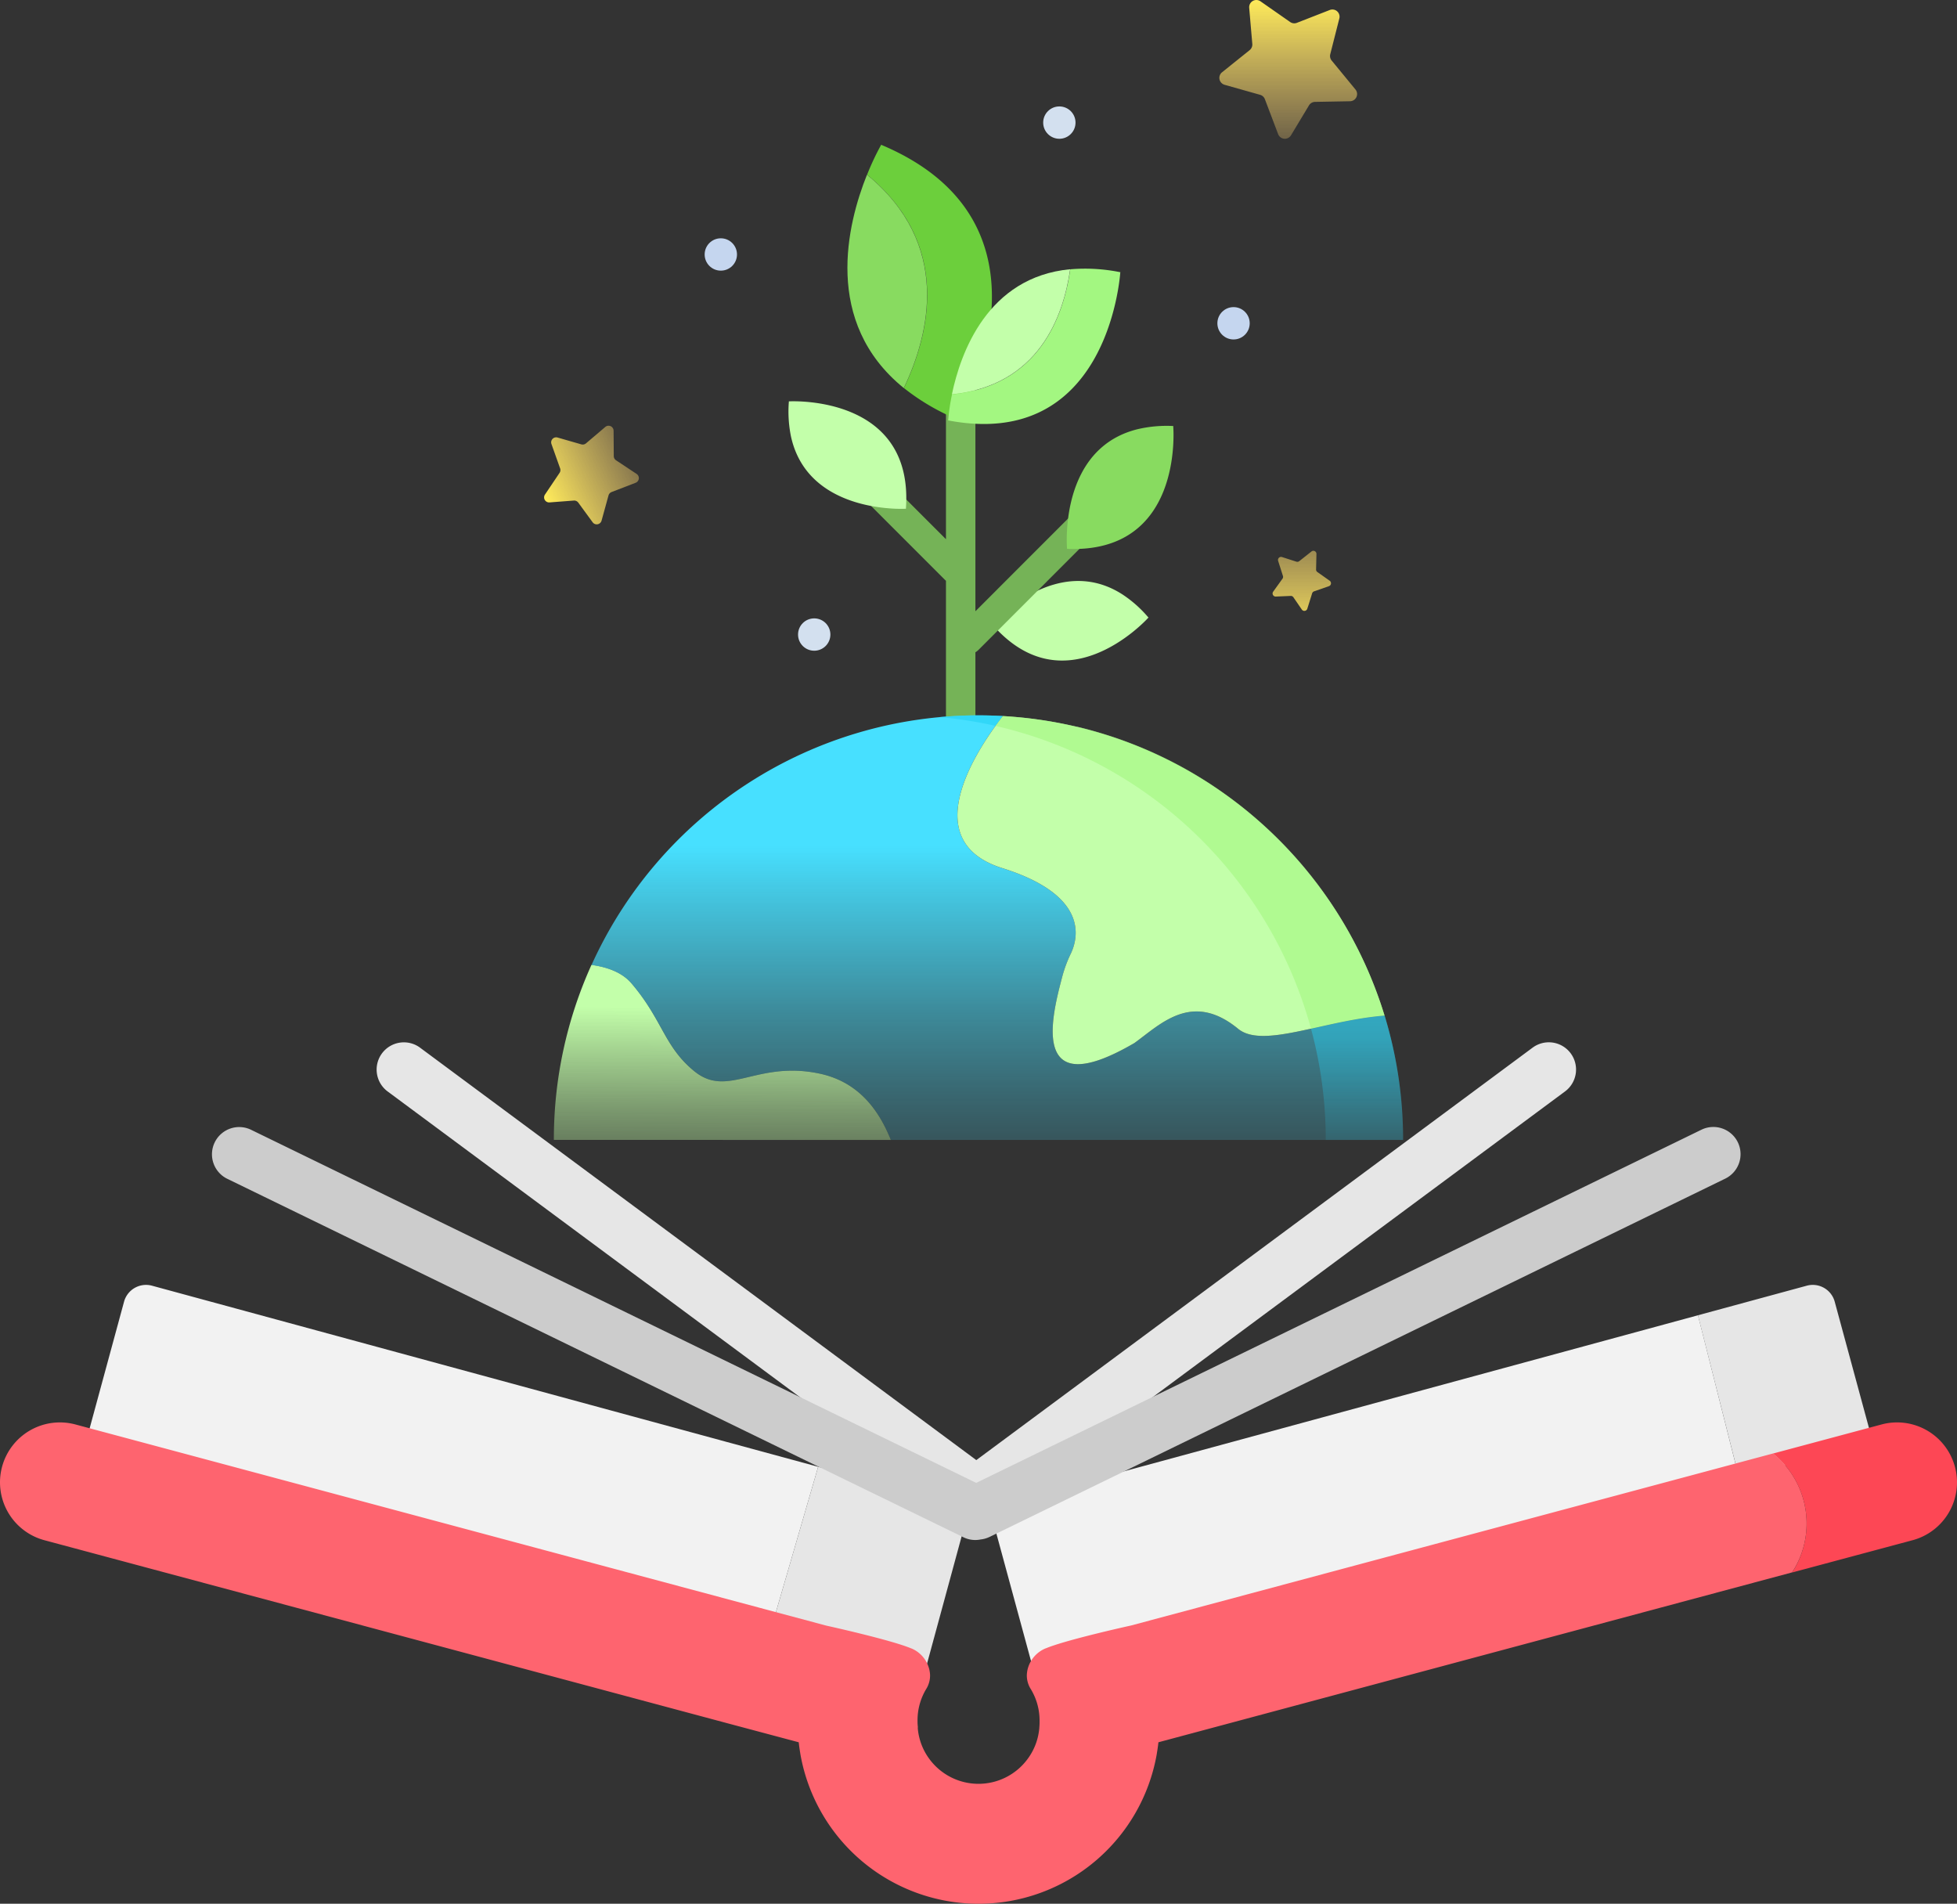 <svg xmlns="http://www.w3.org/2000/svg" xmlns:xlink="http://www.w3.org/1999/xlink" viewBox="0 0 952.57 926.53"><rect x="0" y="0" width="952.57" height="926.53" fill="#333333" stroke="none"/><defs><style>.cls-1{fill:none;}.cls-2{clip-path:url(#clip-path);}.cls-3{fill:#c3ffaa;}.cls-4{fill:#75b357;}.cls-5{fill:#6ccf3c;}.cls-6{fill:#88db60;}.cls-12,.cls-7{fill:#a3f781;}.cls-8{fill:url(#未命名漸層_29);}.cls-9{fill:url(#未命名漸層_22);}.cls-10,.cls-11{opacity:0.65;}.cls-10{fill:url(#未命名漸層_34);}.cls-11{fill:#25d2f5;}.cls-12{opacity:0.6;}.cls-13{fill:#e6e6e6;}.cls-14{fill:#f2f2f2;}.cls-15{fill:#ccc;}.cls-16{fill:#fe646f;}.cls-17{fill:#fd4755;}.cls-18{fill:#d3e0ef;}.cls-19{fill:#c5d6ef;}.cls-20{fill:url(#新增漸層色票_1);}.cls-21{fill:url(#新增漸層色票_1-2);}.cls-22{fill:url(#新增漸層色票_1-3);}</style><clipPath id="clip-path" transform="translate(-361.22 -36.73)"><rect class="cls-1" width="1675" height="1000"/></clipPath><linearGradient id="未命名漸層_29" x1="712.34" y1="651.79" x2="713.36" y2="527.19" gradientUnits="userSpaceOnUse"><stop offset="0" stop-color="#c3ffaa" stop-opacity="0"/><stop offset="0.08" stop-color="#c3ffaa" stop-opacity="0.04"/><stop offset="0.22" stop-color="#c3ffaa" stop-opacity="0.13"/><stop offset="0.4" stop-color="#c3ffaa" stop-opacity="0.29"/><stop offset="0.6" stop-color="#c3ffaa" stop-opacity="0.5"/><stop offset="0.83" stop-color="#c3ffaa" stop-opacity="0.78"/><stop offset="1" stop-color="#c3ffaa"/></linearGradient><linearGradient id="未命名漸層_22" x1="846.65" y1="653.25" x2="846.65" y2="448.31" gradientUnits="userSpaceOnUse"><stop offset="0" stop-color="#47e0ff" stop-opacity="0"/><stop offset="0.08" stop-color="#47e0ff" stop-opacity="0.04"/><stop offset="0.22" stop-color="#47e0ff" stop-opacity="0.13"/><stop offset="0.4" stop-color="#47e0ff" stop-opacity="0.29"/><stop offset="0.6" stop-color="#47e0ff" stop-opacity="0.5"/><stop offset="0.83" stop-color="#47e0ff" stop-opacity="0.78"/><stop offset="1" stop-color="#47e0ff"/></linearGradient><linearGradient id="未命名漸層_34" x1="1021.75" y1="621.84" x2="1021.75" y2="542.17" gradientUnits="userSpaceOnUse"><stop offset="0" stop-color="#25d2f5" stop-opacity="0"/><stop offset="0.12" stop-color="#25d2f5" stop-opacity="0.04"/><stop offset="0.32" stop-color="#25d2f5" stop-opacity="0.14"/><stop offset="0.56" stop-color="#25d2f5" stop-opacity="0.3"/><stop offset="0.85" stop-color="#25d2f5" stop-opacity="0.52"/><stop offset="1" stop-color="#25d2f5" stop-opacity="0.65"/></linearGradient><linearGradient id="新增漸層色票_1" x1="988.25" y1="104.27" x2="988.25" y2="36.73" gradientUnits="userSpaceOnUse"><stop offset="0" stop-color="#ffd578" stop-opacity="0.3"/><stop offset="1" stop-color="#ffeb5a"/></linearGradient><linearGradient id="新增漸層色票_1-2" x1="675.36" y1="254.76" x2="626.07" y2="278.33" xlink:href="#新增漸層色票_1"/><linearGradient id="新增漸層色票_1-3" x1="102.17" y1="-1302.57" x2="157.69" y2="-1267.24" gradientTransform="matrix(0.54, 0.84, -0.84, 0.54, -159.05, 901.64)" xlink:href="#新增漸層色票_1"/></defs><g id="圖層_2" data-name="圖層 2"><g id="three"><g class="cls-2"><path class="cls-3" d="M920.18,337.35h.1l0,0,0,0h0a59.24,59.24,0,0,0-12.53-11.2c-23.41-15.22-46.38-.84-57.23,8.2a67.14,67.14,0,0,0-6.39,6H844l0,.06,0,0h0C879.2,381.16,918.19,339.53,920.18,337.35Z" transform="translate(-361.22 -36.73)"/><path class="cls-4" d="M895.87,284.47a7.16,7.16,0,0,0-10.13,0L836,334.22V219.16a7.17,7.17,0,1,0-14.33,0v80l-35.74-35.74a7.16,7.16,0,0,0-10.13,10.13l45.51,45.52.36.32v77a7.17,7.17,0,1,0,14.33,0v-42.2a7.67,7.67,0,0,0,1.42-1.09l58.45-58.46A7.16,7.16,0,0,0,895.87,284.47Z" transform="translate(-361.22 -36.73)"/><path class="cls-5" d="M790.14,107.2l0-.07,0,.05-.13-.05.06.19a123.6,123.6,0,0,0-6.79,14.44c41.18,33.81,30.59,77.28,17.92,103.83A108.24,108.24,0,0,0,827.6,241l0,.08,0,0,.13,0,0-.19C830.38,236.24,880.68,145.26,790.14,107.2Z" transform="translate(-361.22 -36.73)"/><path class="cls-6" d="M783.22,121.76c-9.58,23.88-21.61,71.79,17.92,103.83C813.81,199,824.4,155.57,783.22,121.76Z" transform="translate(-361.22 -36.73)"/><path class="cls-7" d="M822.74,241.34l0,0v0l-.11,0,.12-.1a99.68,99.68,0,0,1,1.86-12.56c42.15-4.28,54.27-37.73,57.56-60.89a86.07,86.07,0,0,1,24.31,1.41l.05,0v.05l.11,0-.12.1C906.17,173.57,899.46,256,822.74,241.34Z" transform="translate(-361.22 -36.73)"/><path class="cls-3" d="M824.56,228.65c4.16-20,17.27-57.06,57.56-60.89C878.83,190.92,866.71,224.37,824.56,228.65Z" transform="translate(-361.22 -36.73)"/><path class="cls-6" d="M932.29,244.15l.08-.08h-.08v0l0,0a62,62,0,0,0-17.34,1.54c-28.1,6.93-33.5,34.49-34.35,49.09a70.9,70.9,0,0,0,0,9.08l-.07.08h.08v0l0,0C936.4,306.18,932.53,247.2,932.29,244.15Z" transform="translate(-361.22 -36.73)"/><path class="cls-3" d="M745.29,232.07l-.08-.07a.17.17,0,0,1,0,.07h0l0,0a60.43,60.43,0,0,0,1,17c6,27.69,32.76,33.78,47,35a69.06,69.06,0,0,0,8.87.27l.09.07v-.07h0l0,0C806.09,229.86,748.28,231.93,745.29,232.07Z" transform="translate(-361.22 -36.73)"/><path class="cls-8" d="M794.83,591.54c-6.18-15.49-16.4-28.44-34.75-32.31-30.77-6.48-44.56,12.25-61-1.22-14.66-12-15.29-24.84-30.48-42.67-4.35-5.11-11.27-7.88-19.49-9a205.91,205.91,0,0,0-18.3,85.16Z" transform="translate(-361.22 -36.73)"/><path class="cls-9" d="M963.69,537.29c-22.32-18.1-37.47-2.17-50.19,7a7.48,7.48,0,0,1-.86.51c-51.36,29.65-38.87-15.39-34.36-32.75a63,63,0,0,1,4.19-11.26c3.63-7.62,8.74-28.33-33.39-41.55-41.78-13.12-13.09-56.83.28-74q-5.9-.35-11.86-.35a206.71,206.71,0,0,0-188.36,121.5c8.22,1.08,15.14,3.85,19.49,9C683.82,533.17,684.45,546,699.11,558c16.41,13.47,30.2-5.26,61,1.22,18.35,3.87,28.57,16.82,34.75,32.31h249.33a206.8,206.8,0,0,0-9-60.53C1004.87,533.42,975.56,547.4,963.69,537.29Z" transform="translate(-361.22 -36.73)"/><path class="cls-3" d="M849.36,385.23c-13.37,17.2-42.06,60.91-.28,74,42.13,13.22,37,33.93,33.39,41.55a63,63,0,0,0-4.19,11.26c-4.51,17.36-17,62.4,34.36,32.75a7.48,7.48,0,0,0,.86-.51c12.72-9.19,27.87-25.12,50.19-7,11.87,10.11,41.18-3.87,71.46-6.28C1010.37,450,937.2,390.2,849.36,385.23Z" transform="translate(-361.22 -36.73)"/><g id="陰影"><path class="cls-10" d="M1044.16,591.54a206.8,206.8,0,0,0-9-60.53c-12.49,1-24.81,4-35.81,6.38a206.69,206.69,0,0,1,7.18,54.15Z" transform="translate(-361.22 -36.73)"/><path class="cls-11" d="M837.5,384.88c-6.35,0-12.62.3-18.82.86A208.14,208.14,0,0,1,845.76,390c1.27-1.76,2.49-3.38,3.6-4.8C845.43,385,841.48,384.88,837.5,384.88Z" transform="translate(-361.22 -36.73)"/><path class="cls-12" d="M1034.17,527.93c-.12-.38-.24-.76-.37-1.14-.33-1-.65-2-1-2.95l-.39-1.07q-1.73-4.92-3.7-9.7c-.11-.28-.21-.55-.33-.82-.4-1-.81-1.93-1.23-2.89l-.48-1.09c-.43-1-.85-1.92-1.28-2.87-.12-.25-.24-.49-.35-.74q-2.19-4.71-4.61-9.3l-.5-1c-.5-.92-1-1.83-1.49-2.73l-.54-1c-1.7-3-3.47-6-5.31-8.94-.13-.2-.26-.4-.38-.6-.56-.88-1.13-1.77-1.7-2.63l-.64-1c-.58-.87-1.15-1.73-1.74-2.58l-.51-.74q-2.91-4.23-6-8.29c-.22-.27-.42-.54-.64-.82-.63-.82-1.26-1.63-1.91-2.43-.23-.3-.47-.59-.71-.88-.67-.82-1.33-1.65-2-2.46l-.06-.08c-1.55-1.85-3.14-3.68-4.75-5.49l-.32-.36c-.71-.78-1.42-1.56-2.14-2.33-.25-.28-.51-.55-.77-.83-.71-.75-1.42-1.51-2.14-2.26l-.65-.66c-2.39-2.46-4.84-4.84-7.35-7.18l-.68-.63c-.77-.71-1.55-1.41-2.32-2.1l-.82-.73-2.41-2.11-.24-.2q-2.83-2.42-5.75-4.74h0c-.85-.68-1.71-1.35-2.57-2l-.83-.63c-.83-.64-1.68-1.28-2.53-1.9l-.74-.54c-2.82-2.06-5.68-4.05-8.61-6l-.6-.4c-.91-.59-1.82-1.16-2.73-1.74l-.86-.53-2.8-1.72-.32-.19q-4.63-2.78-9.44-5.3c-.27-.14-.53-.29-.8-.42q-1.44-.76-2.91-1.5l-.76-.37q-4.85-2.42-9.83-4.58l-.42-.18-3.1-1.31-.86-.34c-1-.42-2.09-.84-3.15-1.25l-.37-.14q-5.13-2-10.4-3.69l-.74-.24-3.24-1-.78-.23c-3.59-1.08-7.24-2.05-10.91-2.93l-.18,0L882,389.7l-.87-.19c-1.13-.24-2.26-.48-3.4-.7l-.51-.1q-5.47-1.06-11.08-1.84l-.73-.11-3.45-.43-.89-.1c-2-.23-4-.41-6-.58l-1.18-.1c-1.49-.12-3-.24-4.47-.32h0c-1.11,1.42-2.33,3-3.6,4.8A207,207,0,0,1,999.35,537.4c11-2.44,23.31-5.4,35.8-6.39C1034.83,530,1034.5,529,1034.17,527.93Z" transform="translate(-361.22 -36.73)"/></g><g id="book"><path class="cls-13" d="M1125.75,549.37a13.25,13.25,0,0,0-18.54-2.75L836.44,747.35,565.92,546.8a13.26,13.26,0,1,0-15.79,21.3L828.24,774.27a13.18,13.18,0,0,0,7.88,2.61,13.55,13.55,0,0,0,3.17-.39,13.1,13.1,0,0,0,5.6-2.4L1123,567.92A13.26,13.26,0,0,0,1125.75,549.37Z" transform="translate(-361.22 -36.73)"/><path class="cls-14" d="M1187.72,676.86,853.48,767.72a11.08,11.08,0,0,0-7.76,13.56l18.57,68.35a28,28,0,0,1,3.77-1.32l341-92.71a12.58,12.58,0,0,1-2.79-5.27Z" transform="translate(-361.22 -36.73)"/><path class="cls-13" d="M1254.26,670.22a11.08,11.08,0,0,0-13.57-7.76l-53,14.4,18.6,73.47a12.58,12.58,0,0,0,2.79,5.27l63.65-17.31Z" transform="translate(-361.22 -36.73)"/><path class="cls-14" d="M738.2,823.75l21.26-73.14L435.18,662.46a11.09,11.09,0,0,0-13.57,7.76l-18.5,68.07,334.76,91A12.6,12.6,0,0,1,738.2,823.75Z" transform="translate(-361.22 -36.73)"/><path class="cls-13" d="M811.58,849.63l18.58-68.35a11.08,11.08,0,0,0-7.77-13.56l-62.93-17.11L738.2,823.75a12.6,12.6,0,0,0-.33,5.54l69.94,19A27.52,27.52,0,0,1,811.58,849.63Z" transform="translate(-361.22 -36.73)"/><path class="cls-15" d="M1207.11,592.67a13.26,13.26,0,0,0-17.73-6.11l-353,171.87L483.74,586.74a13.26,13.26,0,1,0-11.6,23.84l358,174.31a13.19,13.19,0,0,0,5.79,1.35,13.46,13.46,0,0,0,2.62-.27,13.26,13.26,0,0,0,4.38-1.26l358-174.32A13.26,13.26,0,0,0,1207.11,592.67Z" transform="translate(-361.22 -36.73)"/><path class="cls-16" d="M1239.62,769.05a43.56,43.56,0,0,0-15.37-24.93l-279.91,75-32.65,8.74s-31.57,6.94-41.46,11.12l-.07,0a14.85,14.85,0,0,0-8.83,10.54,15.64,15.64,0,0,0-.29,2.15,12.39,12.39,0,0,0,1.92,7.13,29.44,29.44,0,0,1,4.27,15.31c0,.22,0,.43,0,.65s0,.27,0,.41c0,.81-.05,1.61-.12,2.4,0,.26,0,.53-.07.8a29.33,29.33,0,0,1-5.82,14.69,29.68,29.68,0,0,1-47.44,0A29.33,29.33,0,0,1,808,878.41c0-.27-.05-.54-.07-.8l.07-.26a23.91,23.91,0,0,1-.17-2.55c0-.22,0-.43,0-.65A29.44,29.44,0,0,1,812,858.84a12.39,12.39,0,0,0,1.92-7.13,15.64,15.64,0,0,0-.29-2.15A14.85,14.85,0,0,0,804.84,839l-.07,0c-9.89-4.18-41.46-11.12-41.46-11.12l-32.65-8.74L397.93,730a29.16,29.16,0,0,0-15.09,56.34l332.73,89.16.26.07L750,884.68c.18,1.73.43,3.43.71,5.12.06.37.11.74.18,1.11a88.06,88.06,0,0,0,173.3,0c.07-.37.12-.74.18-1.11.28-1.69.53-3.39.71-5.12l34.13-9.14.26-.07L1233.53,802A43.54,43.54,0,0,0,1239.62,769.05Z" transform="translate(-361.22 -36.73)"/><path class="cls-17" d="M1312.78,750.6A29.16,29.16,0,0,0,1277.07,730l-52.82,14.15a43.72,43.72,0,0,1,9.28,57.9l58.63-15.71A29.15,29.15,0,0,0,1312.78,750.6Z" transform="translate(-361.22 -36.73)"/></g><circle class="cls-18" cx="515.64" cy="59.67" r="7.87"/><circle class="cls-19" cx="600.43" cy="157.34" r="7.87"/><circle class="cls-18" cx="396.32" cy="308.83" r="7.87"/><circle class="cls-19" cx="350.86" cy="123.85" r="7.87"/><path class="cls-20" d="M974.76,37.37l14.45,10.08a3.47,3.47,0,0,0,3.27.39l16-6.24a3.49,3.49,0,0,1,4.66,4.11l-4.42,17.42a3.48,3.48,0,0,0,.69,3.07L1021,80.3a3.5,3.5,0,0,1-2.65,5.71l-17,.31A3.5,3.5,0,0,0,998.38,88l-8.76,14.57a3.5,3.5,0,0,1-6.27-.56L976.9,85a3.49,3.49,0,0,0-2.32-2.12L957.29,78a3.5,3.5,0,0,1-1.23-6.1l13.42-10.76a3.49,3.49,0,0,0,1.3-3l-1.51-17.56A3.5,3.5,0,0,1,974.76,37.37Z" transform="translate(-361.22 -36.73)"/><path class="cls-21" d="M659.89,246.43l.09,12.32a2.47,2.47,0,0,0,1.1,2l10,6.62a2.44,2.44,0,0,1-.46,4.32l-11.73,4.52a2.44,2.44,0,0,0-1.47,1.64l-3.39,12.28a2.45,2.45,0,0,1-4.33.8l-7-9.58a2.45,2.45,0,0,0-2.15-1l-11.86.9a2.45,2.45,0,0,1-2.21-3.81l7.11-10.57a2.44,2.44,0,0,0,.27-2.18l-4.21-11.84a2.44,2.44,0,0,1,3-3.17L644.2,253a2.45,2.45,0,0,0,2.25-.49l9.41-8A2.45,2.45,0,0,1,659.89,246.43Z" transform="translate(-361.22 -36.73)"/><path class="cls-22" d="M1002,306.33l-.18,7.54a1.47,1.47,0,0,0,.63,1.26l6,4.24a1.5,1.5,0,0,1-.37,2.64l-7.25,2.53a1.51,1.51,0,0,0-.94,1L997.55,333a1.5,1.5,0,0,1-2.66.4l-4.12-6a1.48,1.48,0,0,0-1.3-.64l-7.26.31a1.5,1.5,0,0,1-1.28-2.37l4.55-6.33a1.47,1.47,0,0,0,.21-1.33l-2.33-7.32a1.49,1.49,0,0,1,1.88-1.88l7,2.25a1.52,1.52,0,0,0,1.39-.25l5.91-4.68A1.49,1.49,0,0,1,1002,306.33Z" transform="translate(-361.22 -36.73)"/></g></g></g></svg>